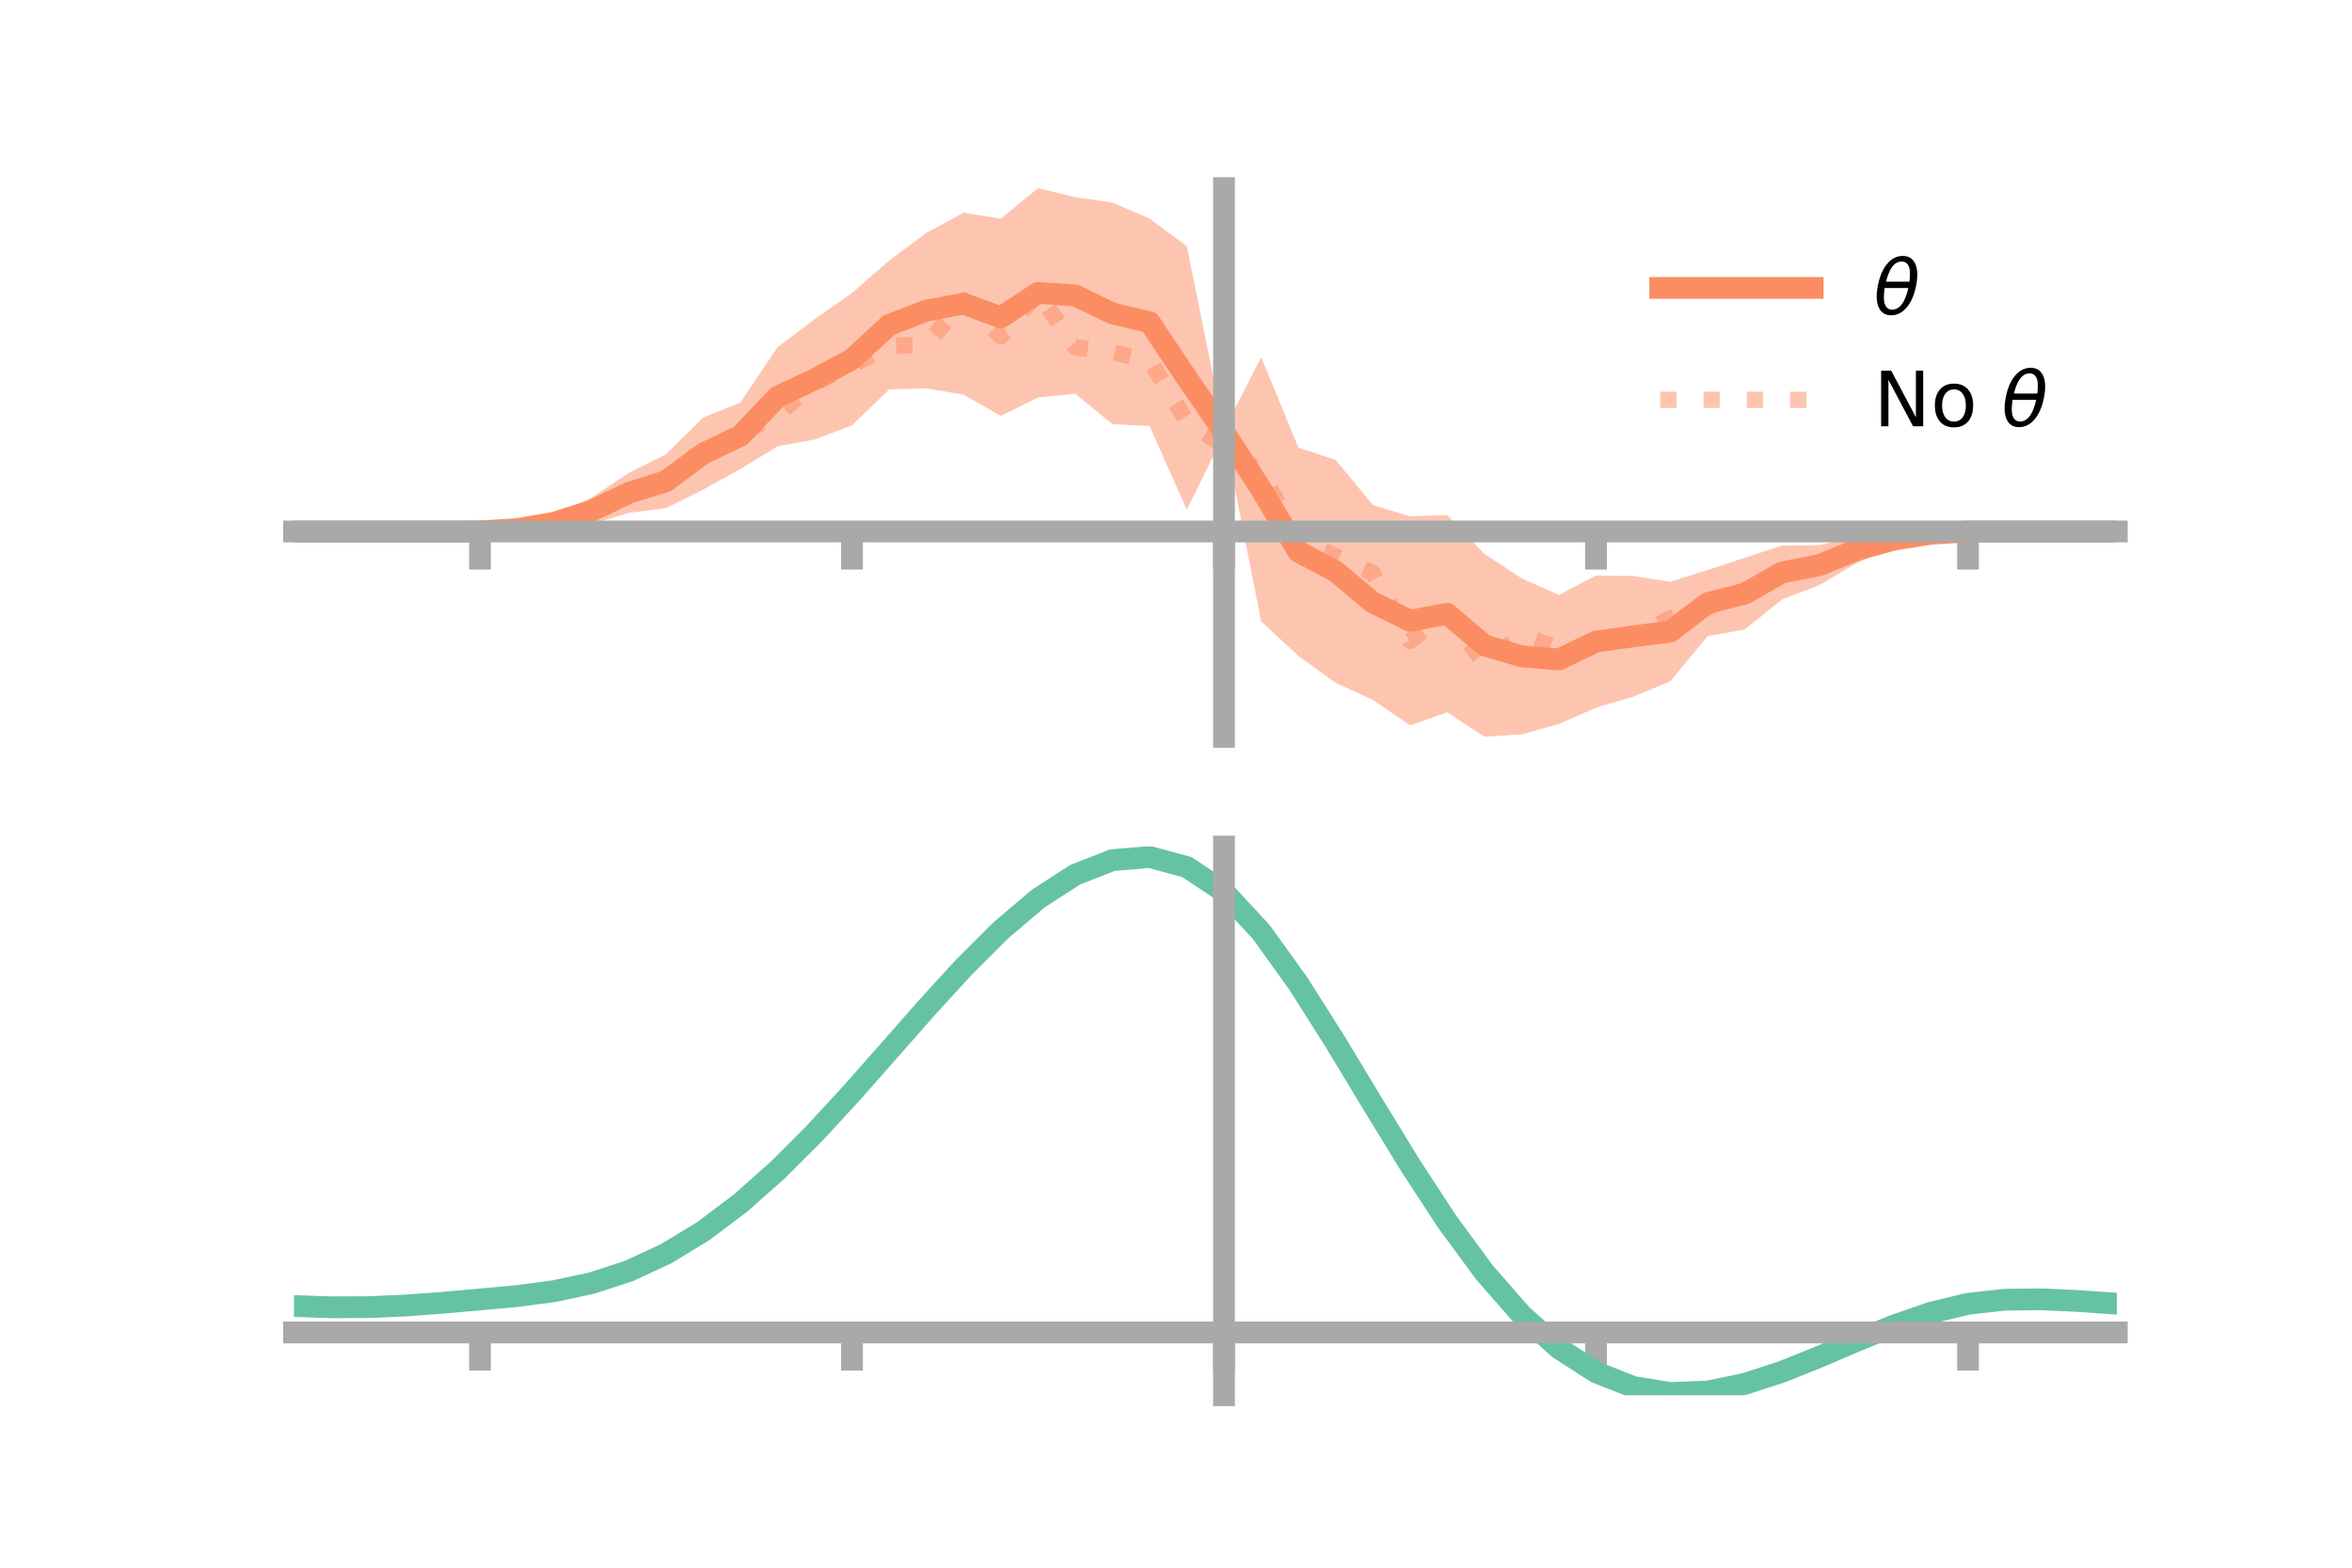 <?xml version="1.0" encoding="utf-8" standalone="no"?>
<!DOCTYPE svg PUBLIC "-//W3C//DTD SVG 1.1//EN"
  "http://www.w3.org/Graphics/SVG/1.1/DTD/svg11.dtd">
<!-- Created with matplotlib (https://matplotlib.org/) -->
<svg height="144pt" version="1.1" viewBox="0 0 216 144" width="216pt" xmlns="http://www.w3.org/2000/svg" xmlns:xlink="http://www.w3.org/1999/xlink">
 <defs>
  <style type="text/css">*{stroke-linecap:butt;stroke-linejoin:round;}</style>
 </defs>
 <g id="figure_1">
  <g id="patch_1">
   <path d="M 0 144 
L 216 144 
L 216 0 
L 0 0 
z
" style="fill:none;"/>
  </g>
  <g id="axes_1">
   <g id="patch_2">
    <path d="M 27 67.68 
L 194.4 67.68 
L 194.4 17.28 
L 27 17.28 
z
" style="fill:none;"/>
   </g>
   <g id="PolyCollection_1">
    <path clip-path="url(#pcc4a97f2b4)" d="M 27 48.818 
L 27 48.818 
L 30.416 48.818 
L 33.833 48.818 
L 37.249 48.818 
L 40.665 48.818 
L 44.082 48.81 
L 47.498 48.414 
L 50.914 47.359 
L 54.331 45.712 
L 57.747 43.436 
L 61.163 41.724 
L 64.58 38.348 
L 67.996 36.968 
L 71.412 31.887 
L 74.829 29.302 
L 78.245 26.919 
L 81.661 23.92 
L 85.078 21.39 
L 88.494 19.531 
L 91.91 20.094 
L 95.327 17.28 
L 98.743 18.112 
L 102.159 18.607 
L 105.576 20.078 
L 108.992 22.605 
L 112.408 39.474 
L 115.824 32.808 
L 119.241 41.118 
L 122.657 42.24 
L 126.073 46.385 
L 129.49 47.423 
L 132.906 47.312 
L 136.322 50.875 
L 139.739 53.12 
L 143.155 54.649 
L 146.571 52.862 
L 149.988 52.906 
L 153.404 53.439 
L 156.82 52.352 
L 160.237 51.232 
L 163.653 50.107 
L 167.069 50.074 
L 170.486 49.314 
L 173.902 48.918 
L 177.318 48.841 
L 180.735 48.815 
L 184.151 48.818 
L 187.567 48.818 
L 190.984 48.818 
L 194.4 48.818 
L 194.4 48.818 
L 194.4 48.818 
L 190.984 48.818 
L 187.567 48.818 
L 184.151 48.818 
L 180.735 48.826 
L 177.318 49.214 
L 173.902 50.219 
L 170.486 51.729 
L 167.069 53.756 
L 163.653 55.06 
L 160.237 57.828 
L 156.82 58.431 
L 153.404 62.581 
L 149.988 63.996 
L 146.571 65.006 
L 143.155 66.505 
L 139.739 67.461 
L 136.322 67.68 
L 132.906 65.429 
L 129.49 66.629 
L 126.073 64.286 
L 122.657 62.728 
L 119.241 60.246 
L 115.824 57.077 
L 112.408 39.88 
L 108.992 46.826 
L 105.576 39.133 
L 102.159 38.964 
L 98.743 36.167 
L 95.327 36.515 
L 91.91 38.21 
L 88.494 36.251 
L 85.078 35.674 
L 81.661 35.768 
L 78.245 39.074 
L 74.829 40.367 
L 71.412 40.991 
L 67.996 43.085 
L 64.58 44.972 
L 61.163 46.674 
L 57.747 47.109 
L 54.331 48.127 
L 50.914 48.661 
L 47.498 48.789 
L 44.082 48.822 
L 40.665 48.818 
L 37.249 48.818 
L 33.833 48.818 
L 30.416 48.818 
L 27 48.818 
z
" style="fill:#fc8d62;fill-opacity:0.5;"/>
   </g>
   <g id="matplotlib.axis_1">
    <g id="xtick_1">
     <g id="line2d_1">
      <defs>
       <path d="M 0 0 
L 0 3.5 
" id="mf4bff55b66" style="stroke:#a9a9a9;stroke-width:2;"/>
      </defs>
      <g>
       <use style="fill:#a9a9a9;stroke:#a9a9a9;stroke-width:2;" x="44.082" xlink:href="#mf4bff55b66" y="48.818"/>
      </g>
     </g>
    </g>
    <g id="xtick_2">
     <g id="line2d_2">
      <g>
       <use style="fill:#a9a9a9;stroke:#a9a9a9;stroke-width:2;" x="78.245" xlink:href="#mf4bff55b66" y="48.818"/>
      </g>
     </g>
    </g>
    <g id="xtick_3">
     <g id="line2d_3">
      <g>
       <use style="fill:#a9a9a9;stroke:#a9a9a9;stroke-width:2;" x="112.408" xlink:href="#mf4bff55b66" y="48.818"/>
      </g>
     </g>
    </g>
    <g id="xtick_4">
     <g id="line2d_4">
      <g>
       <use style="fill:#a9a9a9;stroke:#a9a9a9;stroke-width:2;" x="146.571" xlink:href="#mf4bff55b66" y="48.818"/>
      </g>
     </g>
    </g>
    <g id="xtick_5">
     <g id="line2d_5">
      <g>
       <use style="fill:#a9a9a9;stroke:#a9a9a9;stroke-width:2;" x="180.735" xlink:href="#mf4bff55b66" y="48.818"/>
      </g>
     </g>
    </g>
   </g>
   <g id="matplotlib.axis_2"/>
   <g id="line2d_6">
    <path clip-path="url(#pcc4a97f2b4)" d="M 27 48.818 
L 30.416 48.818 
L 33.833 48.818 
L 37.249 48.818 
L 40.665 48.818 
L 44.082 48.816 
L 47.498 48.601 
L 50.914 48.01 
L 54.331 46.919 
L 57.747 45.272 
L 61.163 44.199 
L 64.58 41.66 
L 67.996 40.027 
L 71.412 36.439 
L 74.829 34.834 
L 78.245 32.996 
L 81.661 29.844 
L 85.078 28.532 
L 88.494 27.891 
L 91.91 29.152 
L 95.327 26.898 
L 98.743 27.139 
L 102.159 28.786 
L 105.576 29.606 
L 108.992 34.716 
L 112.408 39.677 
L 115.824 44.943 
L 119.241 50.682 
L 122.657 52.484 
L 126.073 55.336 
L 129.49 57.026 
L 132.906 56.37 
L 136.322 59.277 
L 139.739 60.291 
L 143.155 60.577 
L 146.571 58.934 
L 149.988 58.451 
L 153.404 58.01 
L 156.82 55.391 
L 160.237 54.53 
L 163.653 52.584 
L 167.069 51.915 
L 170.486 50.522 
L 173.902 49.568 
L 177.318 49.027 
L 180.735 48.821 
L 184.151 48.818 
L 187.567 48.818 
L 190.984 48.818 
L 194.4 48.818 
" style="fill:none;stroke:#fc8d62;stroke-linecap:square;stroke-width:2;"/>
   </g>
   <g id="line2d_7">
    <path clip-path="url(#pcc4a97f2b4)" d="M 27 48.818 
L 30.416 48.818 
L 33.833 48.818 
L 37.249 48.818 
L 40.665 48.818 
L 44.082 48.815 
L 47.498 48.607 
L 50.914 48.071 
L 54.331 47.155 
L 57.747 45.481 
L 61.163 44.035 
L 64.58 42.117 
L 67.996 39.899 
L 71.412 38.06 
L 74.829 35.195 
L 78.245 33.52 
L 81.661 31.768 
L 85.078 31.668 
L 88.494 27.581 
L 91.91 30.897 
L 95.327 26.898 
L 98.743 31.895 
L 102.159 32.36 
L 105.576 33.077 
L 108.992 38.718 
L 112.408 40.948 
L 115.824 43.389 
L 119.241 49.559 
L 122.657 51.097 
L 126.073 52.619 
L 129.49 58.866 
L 132.906 56.243 
L 136.322 60.985 
L 139.739 58.322 
L 143.155 59.6 
L 146.571 59.144 
L 149.988 58.636 
L 153.404 56.785 
L 156.82 55.799 
L 160.237 54.258 
L 163.653 52.851 
L 167.069 51.765 
L 170.486 50.315 
L 173.902 49.516 
L 177.318 49.023 
L 180.735 48.821 
L 184.151 48.818 
L 187.567 48.818 
L 190.984 48.818 
L 194.4 48.818 
" style="fill:none;stroke:#fc8d62;stroke-dasharray:1.5,2.475;stroke-dashoffset:0;stroke-opacity:0.5;stroke-width:1.5;"/>
   </g>
   <g id="patch_3">
    <path d="M 112.408 67.68 
L 112.408 17.28 
" style="fill:none;stroke:#a9a9a9;stroke-linecap:square;stroke-linejoin:miter;stroke-width:2;"/>
   </g>
   <g id="patch_4">
    <path d="M 194.4 67.68 
L 194.4 17.28 
" style="fill:none;"/>
   </g>
   <g id="patch_5">
    <path d="M 27 48.818 
L 194.4 48.818 
" style="fill:none;stroke:#a9a9a9;stroke-linecap:square;stroke-linejoin:miter;stroke-width:2;"/>
   </g>
   <g id="patch_6">
    <path d="M 27 17.28 
L 194.4 17.28 
" style="fill:none;"/>
   </g>
   <g id="legend_1">
    <g id="line2d_8">
     <path d="M 152.47 26.449 
L 166.47 26.449 
" style="fill:none;stroke:#fc8d62;stroke-linecap:square;stroke-width:2;"/>
    </g>
    <g id="line2d_9"/>
    <g id="text_1">
     <!-- $\theta$ -->
     <g transform="translate(172.07 28.899)scale(0.07 -0.07)">
      <defs>
       <path d="M 45.516 34.672 
L 14.453 34.672 
Q 12.359 20.062 14.5 13.875 
Q 17.188 6.25 24.469 6.25 
Q 31.781 6.25 37.359 13.922 
Q 42.234 20.656 45.516 34.672 
z
M 47.016 42.969 
Q 48.344 56.844 46.625 61.719 
Q 43.953 69.438 36.766 69.438 
Q 29.297 69.438 23.828 61.812 
Q 19.531 55.672 16.156 42.969 
z
M 38.188 76.766 
Q 49.906 76.766 54.594 66.406 
Q 59.281 56.109 55.719 37.844 
Q 52.203 19.625 43.453 9.281 
Q 34.766 -1.125 23.047 -1.125 
Q 11.281 -1.125 6.641 9.281 
Q 2 19.625 5.516 37.844 
Q 9.078 56.109 17.719 66.406 
Q 26.422 76.766 38.188 76.766 
z
" id="DejaVuSans-Oblique-952"/>
      </defs>
      <use transform="translate(0 0.234)" xlink:href="#DejaVuSans-Oblique-952"/>
     </g>
    </g>
    <g id="line2d_10">
     <path d="M 152.47 36.724 
L 166.47 36.724 
" style="fill:none;stroke:#fc8d62;stroke-dasharray:1.5,2.475;stroke-dashoffset:0;stroke-opacity:0.5;stroke-width:1.5;"/>
    </g>
    <g id="line2d_11"/>
    <g id="text_2">
     <!-- No $\theta$ -->
     <g transform="translate(172.07 39.174)scale(0.07 -0.07)">
      <defs>
       <path d="M 9.812 72.906 
L 23.094 72.906 
L 55.422 11.922 
L 55.422 72.906 
L 64.984 72.906 
L 64.984 0 
L 51.703 0 
L 19.391 60.984 
L 19.391 0 
L 9.812 0 
z
" id="DejaVuSans-78"/>
       <path d="M 30.609 48.391 
Q 23.391 48.391 19.188 42.75 
Q 14.984 37.109 14.984 27.297 
Q 14.984 17.484 19.156 11.844 
Q 23.344 6.203 30.609 6.203 
Q 37.797 6.203 41.984 11.859 
Q 46.188 17.531 46.188 27.297 
Q 46.188 37.016 41.984 42.703 
Q 37.797 48.391 30.609 48.391 
z
M 30.609 56 
Q 42.328 56 49.016 48.375 
Q 55.719 40.766 55.719 27.297 
Q 55.719 13.875 49.016 6.219 
Q 42.328 -1.422 30.609 -1.422 
Q 18.844 -1.422 12.172 6.219 
Q 5.516 13.875 5.516 27.297 
Q 5.516 40.766 12.172 48.375 
Q 18.844 56 30.609 56 
z
" id="DejaVuSans-111"/>
       <path id="DejaVuSans-32"/>
      </defs>
      <use transform="translate(0 0.234)" xlink:href="#DejaVuSans-78"/>
      <use transform="translate(74.805 0.234)" xlink:href="#DejaVuSans-111"/>
      <use transform="translate(135.986 0.234)" xlink:href="#DejaVuSans-32"/>
      <use transform="translate(167.773 0.234)" xlink:href="#DejaVuSans-Oblique-952"/>
     </g>
    </g>
   </g>
  </g>
  <g id="axes_2">
   <g id="patch_7">
    <path d="M 27 128.16 
L 194.4 128.16 
L 194.4 77.76 
L 27 77.76 
z
" style="fill:none;"/>
   </g>
   <g id="PolyCollection_2">
    <path clip-path="url(#p938cecb8b4)" d="M 27 120.013 
L 27 119.916 
L 30.416 120.041 
L 33.833 120.026 
L 37.249 119.869 
L 40.665 119.602 
L 44.082 119.288 
L 47.498 118.964 
L 50.914 118.504 
L 54.331 117.762 
L 57.747 116.627 
L 61.163 115.021 
L 64.58 112.905 
L 67.996 110.278 
L 71.412 107.179 
L 74.829 103.68 
L 78.245 99.885 
L 81.661 95.923 
L 85.078 91.947 
L 88.494 88.125 
L 91.91 84.638 
L 95.327 81.673 
L 98.743 79.418 
L 102.159 78.055 
L 105.576 77.76 
L 108.992 78.696 
L 112.408 81.006 
L 115.824 84.751 
L 119.241 89.571 
L 122.657 95.05 
L 126.073 100.799 
L 129.49 106.474 
L 132.906 111.787 
L 136.322 116.51 
L 139.739 120.481 
L 143.155 123.6 
L 146.571 125.829 
L 149.988 127.189 
L 153.404 127.75 
L 156.82 127.62 
L 160.237 126.932 
L 163.653 125.835 
L 167.069 124.486 
L 170.486 123.045 
L 173.902 121.665 
L 177.318 120.494 
L 180.735 119.675 
L 184.151 119.299 
L 187.567 119.269 
L 190.984 119.442 
L 194.4 119.692 
L 194.4 119.811 
L 194.4 119.811 
L 190.984 119.583 
L 187.567 119.427 
L 184.151 119.466 
L 180.735 119.845 
L 177.318 120.675 
L 173.902 121.873 
L 170.486 123.295 
L 167.069 124.785 
L 163.653 126.177 
L 160.237 127.308 
L 156.82 128.018 
L 153.404 128.16 
L 149.988 127.61 
L 146.571 126.275 
L 143.155 124.101 
L 139.739 121.074 
L 136.322 117.232 
L 132.906 112.664 
L 129.49 107.524 
L 126.073 102.029 
L 122.657 96.456 
L 119.241 91.139 
L 115.824 86.459 
L 112.408 82.824 
L 108.992 80.585 
L 105.576 79.68 
L 102.159 79.964 
L 98.743 81.274 
L 95.327 83.439 
L 91.91 86.28 
L 88.494 89.616 
L 85.078 93.267 
L 81.661 97.062 
L 78.245 100.839 
L 74.829 104.458 
L 71.412 107.795 
L 67.996 110.756 
L 64.58 113.273 
L 61.163 115.311 
L 57.747 116.867 
L 54.331 117.971 
L 50.914 118.691 
L 47.498 119.133 
L 44.082 119.437 
L 40.665 119.728 
L 37.249 119.971 
L 33.833 120.111 
L 30.416 120.124 
L 27 120.013 
z
" style="fill:#66c2a5;fill-opacity:0.5;"/>
   </g>
   <g id="matplotlib.axis_3">
    <g id="xtick_6">
     <g id="line2d_12">
      <g>
       <use style="fill:#a9a9a9;stroke:#a9a9a9;stroke-width:2;" x="44.082" xlink:href="#mf4bff55b66" y="122.394"/>
      </g>
     </g>
    </g>
    <g id="xtick_7">
     <g id="line2d_13">
      <g>
       <use style="fill:#a9a9a9;stroke:#a9a9a9;stroke-width:2;" x="78.245" xlink:href="#mf4bff55b66" y="122.394"/>
      </g>
     </g>
    </g>
    <g id="xtick_8">
     <g id="line2d_14">
      <g>
       <use style="fill:#a9a9a9;stroke:#a9a9a9;stroke-width:2;" x="112.408" xlink:href="#mf4bff55b66" y="122.394"/>
      </g>
     </g>
    </g>
    <g id="xtick_9">
     <g id="line2d_15">
      <g>
       <use style="fill:#a9a9a9;stroke:#a9a9a9;stroke-width:2;" x="146.571" xlink:href="#mf4bff55b66" y="122.394"/>
      </g>
     </g>
    </g>
    <g id="xtick_10">
     <g id="line2d_16">
      <g>
       <use style="fill:#a9a9a9;stroke:#a9a9a9;stroke-width:2;" x="180.735" xlink:href="#mf4bff55b66" y="122.394"/>
      </g>
     </g>
    </g>
   </g>
   <g id="matplotlib.axis_4"/>
   <g id="line2d_17">
    <path clip-path="url(#p938cecb8b4)" d="M 27 119.965 
L 30.416 120.082 
L 33.833 120.069 
L 37.249 119.92 
L 40.665 119.665 
L 44.082 119.362 
L 47.498 119.049 
L 50.914 118.597 
L 54.331 117.866 
L 57.747 116.747 
L 61.163 115.166 
L 64.58 113.089 
L 67.996 110.517 
L 71.412 107.487 
L 74.829 104.069 
L 78.245 100.362 
L 81.661 96.492 
L 85.078 92.607 
L 88.494 88.87 
L 91.91 85.459 
L 95.327 82.556 
L 98.743 80.346 
L 102.159 79.009 
L 105.576 78.72 
L 108.992 79.64 
L 112.408 81.915 
L 115.824 85.605 
L 119.241 90.355 
L 122.657 95.753 
L 126.073 101.414 
L 129.49 106.999 
L 132.906 112.225 
L 136.322 116.871 
L 139.739 120.778 
L 143.155 123.85 
L 146.571 126.052 
L 149.988 127.399 
L 153.404 127.955 
L 156.82 127.819 
L 160.237 127.12 
L 163.653 126.006 
L 167.069 124.635 
L 170.486 123.17 
L 173.902 121.769 
L 177.318 120.585 
L 180.735 119.76 
L 184.151 119.383 
L 187.567 119.348 
L 190.984 119.513 
L 194.4 119.752 
" style="fill:none;stroke:#66c2a5;stroke-linecap:square;stroke-width:2;"/>
   </g>
   <g id="patch_8">
    <path d="M 112.408 128.16 
L 112.408 77.76 
" style="fill:none;stroke:#a9a9a9;stroke-linecap:square;stroke-linejoin:miter;stroke-width:2;"/>
   </g>
   <g id="patch_9">
    <path d="M 194.4 128.16 
L 194.4 77.76 
" style="fill:none;"/>
   </g>
   <g id="patch_10">
    <path d="M 27 122.394 
L 194.4 122.394 
" style="fill:none;stroke:#a9a9a9;stroke-linecap:square;stroke-linejoin:miter;stroke-width:2;"/>
   </g>
   <g id="patch_11">
    <path d="M 27 77.76 
L 194.4 77.76 
" style="fill:none;"/>
   </g>
  </g>
 </g>
 <defs>
  <clipPath id="pcc4a97f2b4">
   <rect height="50.4" width="167.4" x="27" y="17.28"/>
  </clipPath>
  <clipPath id="p938cecb8b4">
   <rect height="50.4" width="167.4" x="27" y="77.76"/>
  </clipPath>
 </defs>
</svg>
